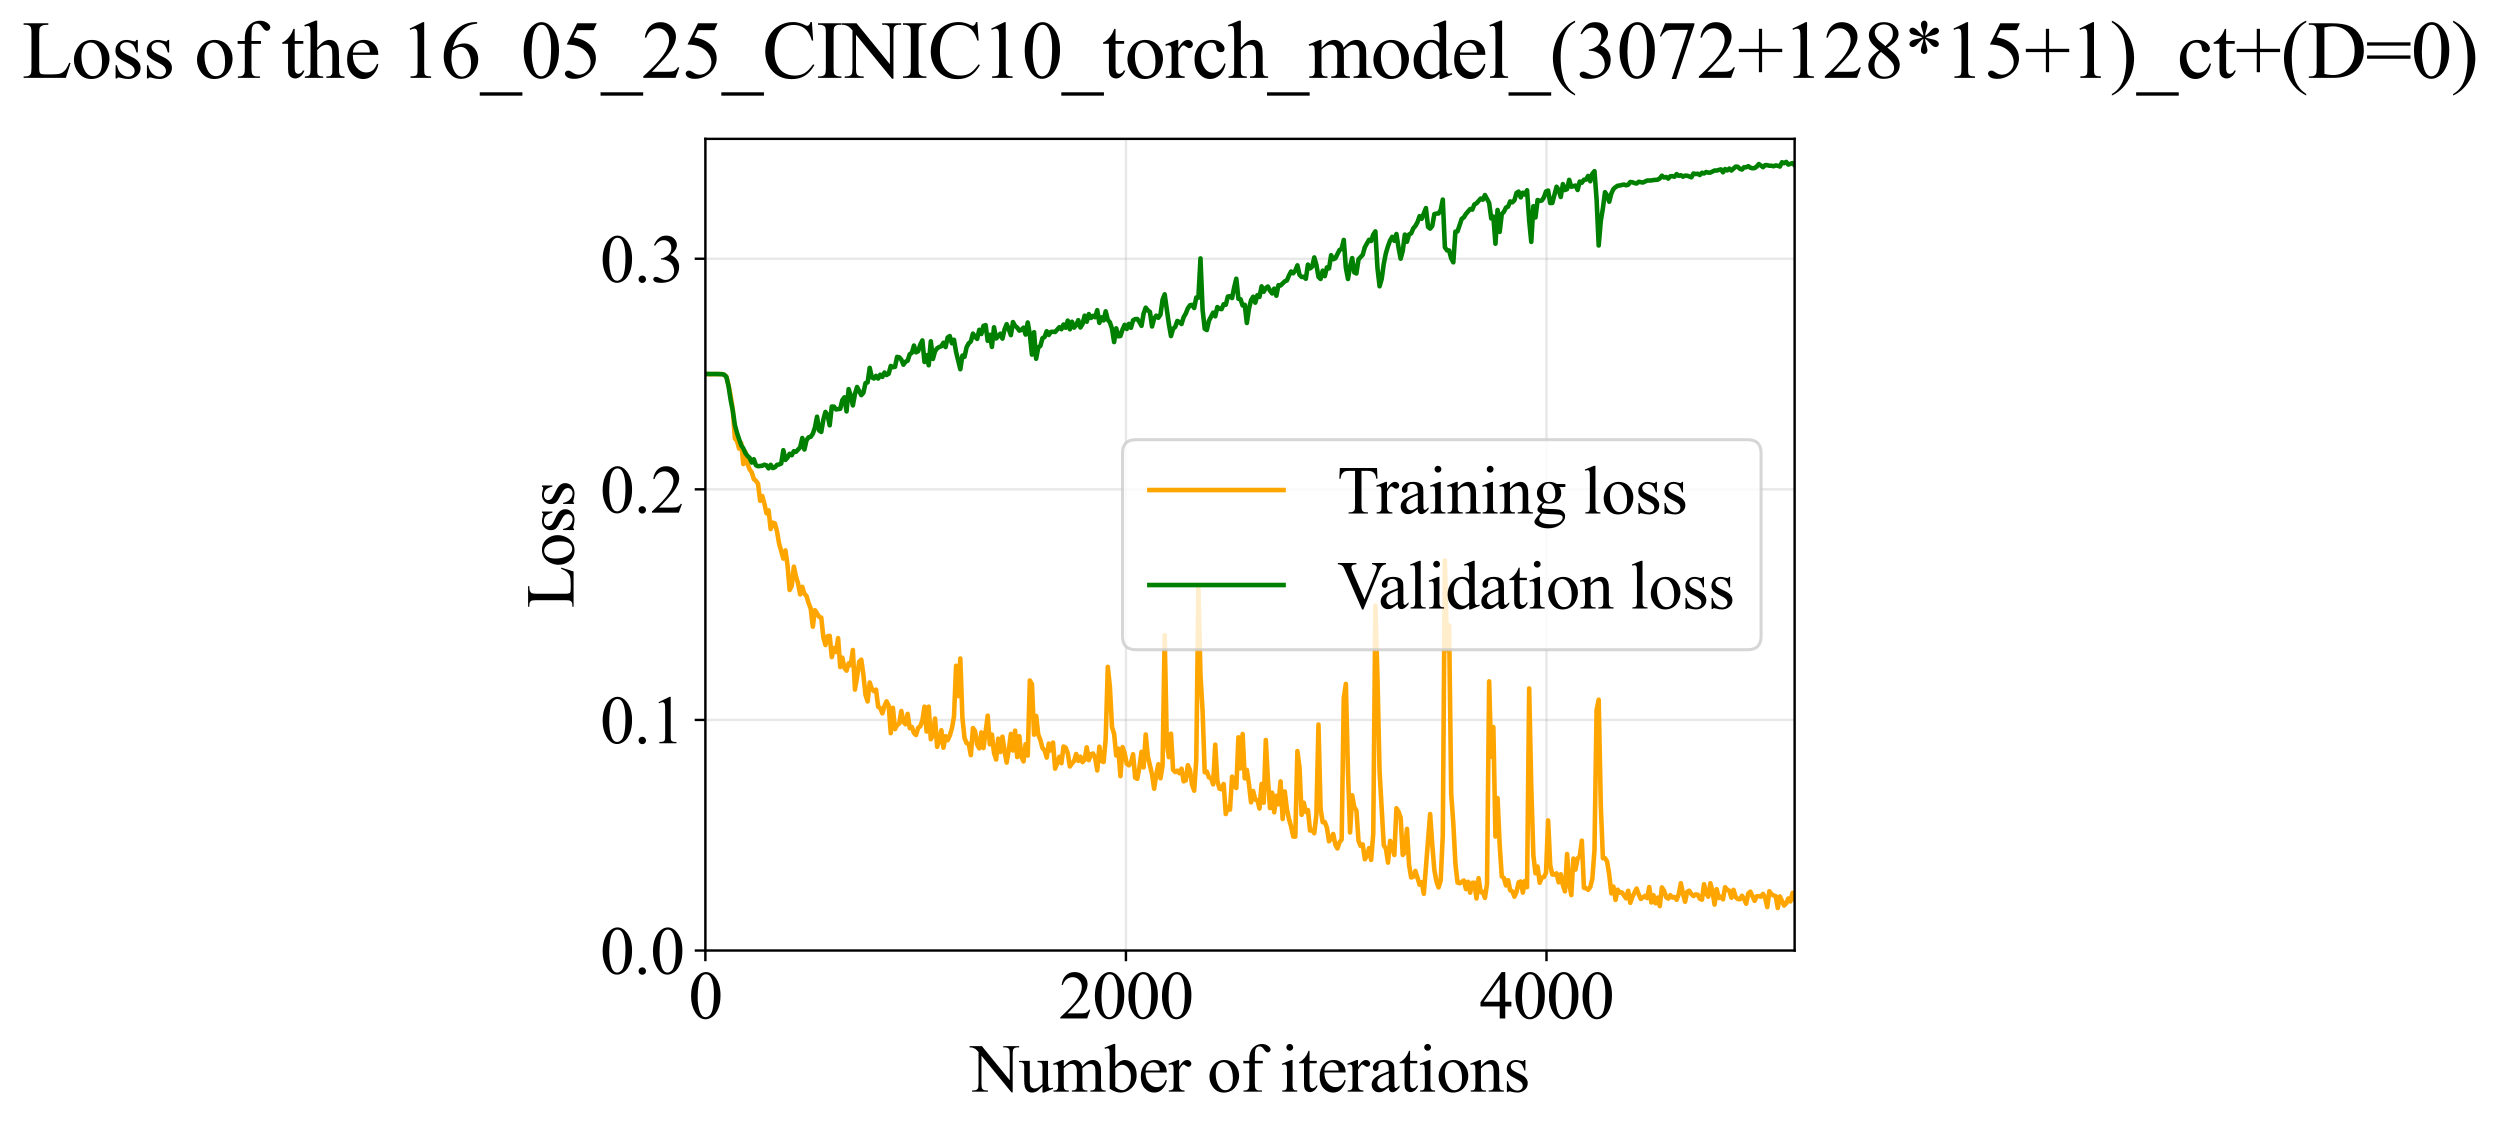 <?xml version="1.0" encoding="utf-8" standalone="no"?>
<!DOCTYPE svg PUBLIC "-//W3C//DTD SVG 1.1//EN"
  "http://www.w3.org/Graphics/SVG/1.1/DTD/svg11.dtd">
<svg xmlns:xlink="http://www.w3.org/1999/xlink" width="819.645pt" height="369.808pt" viewBox="0 0 819.645 369.808" xmlns="http://www.w3.org/2000/svg" version="1.1">
 <defs>
  <style type="text/css">*{stroke-linejoin: round; stroke-linecap: butt}</style>
 </defs>
 <g id="figure_1">
  <g id="patch_1">
   <path d="M 0 369.808 
L 819.645 369.808 
L 819.645 0 
L 0 0 
z
" style="fill: #ffffff"/>
  </g>
  <g id="axes_1">
   <g id="patch_2">
    <path d="M 231.263 311.644 
L 588.383 311.644 
L 588.383 45.532 
L 231.263 45.532 
z
" style="fill: #ffffff"/>
   </g>
   <g id="matplotlib.axis_1">
    <g id="xtick_1">
     <g id="line2d_1">
      <path d="M 231.263 311.644 
L 231.263 45.532 
" clip-path="url(#p224917f22b)" style="fill: none; stroke: #b0b0b0; stroke-opacity: 0.3; stroke-width: 0.8; stroke-linecap: square"/>
     </g>
     <g id="line2d_2">
      <defs>
       <path id="m7fceb1fc1f" d="M 0 0 
L 0 3.5 
" style="stroke: #000000; stroke-width: 0.8"/>
      </defs>
      <g>
       <use xlink:href="#m7fceb1fc1f" x="231.263" y="311.644" style="stroke: #000000; stroke-width: 0.8"/>
      </g>
     </g>
     <g id="text_1">
      <!-- 0 -->
      <g transform="translate(225.763 333.92) scale(0.22 -0.22)">
       <defs>
        <path id="TimesNewRomanPSMT-30" d="M 231 2094 
Q 231 2819 450 3342 
Q 669 3866 1031 4122 
Q 1313 4325 1613 4325 
Q 2100 4325 2488 3828 
Q 2972 3213 2972 2159 
Q 2972 1422 2759 906 
Q 2547 391 2217 158 
Q 1888 -75 1581 -75 
Q 975 -75 572 641 
Q 231 1244 231 2094 
z
M 844 2016 
Q 844 1141 1059 588 
Q 1238 122 1591 122 
Q 1759 122 1940 273 
Q 2122 425 2216 781 
Q 2359 1319 2359 2297 
Q 2359 3022 2209 3506 
Q 2097 3866 1919 4016 
Q 1791 4119 1609 4119 
Q 1397 4119 1231 3928 
Q 1006 3669 925 3112 
Q 844 2556 844 2016 
z
" transform="scale(0.016)"/>
       </defs>
       <use xlink:href="#TimesNewRomanPSMT-30"/>
      </g>
     </g>
    </g>
    <g id="xtick_2">
     <g id="line2d_3">
      <path d="M 369.147 311.644 
L 369.147 45.532 
" clip-path="url(#p224917f22b)" style="fill: none; stroke: #b0b0b0; stroke-opacity: 0.3; stroke-width: 0.8; stroke-linecap: square"/>
     </g>
     <g id="line2d_4">
      <g>
       <use xlink:href="#m7fceb1fc1f" x="369.147" y="311.644" style="stroke: #000000; stroke-width: 0.8"/>
      </g>
     </g>
     <g id="text_2">
      <!-- 2000 -->
      <g transform="translate(347.147 333.92) scale(0.22 -0.22)">
       <defs>
        <path id="TimesNewRomanPSMT-32" d="M 2934 816 
L 2638 0 
L 138 0 
L 138 116 
Q 1241 1122 1691 1759 
Q 2141 2397 2141 2925 
Q 2141 3328 1894 3587 
Q 1647 3847 1303 3847 
Q 991 3847 742 3664 
Q 494 3481 375 3128 
L 259 3128 
Q 338 3706 661 4015 
Q 984 4325 1469 4325 
Q 1984 4325 2329 3994 
Q 2675 3663 2675 3213 
Q 2675 2891 2525 2569 
Q 2294 2063 1775 1497 
Q 997 647 803 472 
L 1909 472 
Q 2247 472 2383 497 
Q 2519 522 2628 598 
Q 2738 675 2819 816 
L 2934 816 
z
" transform="scale(0.016)"/>
       </defs>
       <use xlink:href="#TimesNewRomanPSMT-32"/>
       <use xlink:href="#TimesNewRomanPSMT-30" transform="translate(50 0)"/>
       <use xlink:href="#TimesNewRomanPSMT-30" transform="translate(100 0)"/>
       <use xlink:href="#TimesNewRomanPSMT-30" transform="translate(150 0)"/>
      </g>
     </g>
    </g>
    <g id="xtick_3">
     <g id="line2d_5">
      <path d="M 507.031 311.644 
L 507.031 45.532 
" clip-path="url(#p224917f22b)" style="fill: none; stroke: #b0b0b0; stroke-opacity: 0.3; stroke-width: 0.8; stroke-linecap: square"/>
     </g>
     <g id="line2d_6">
      <g>
       <use xlink:href="#m7fceb1fc1f" x="507.031" y="311.644" style="stroke: #000000; stroke-width: 0.8"/>
      </g>
     </g>
     <g id="text_3">
      <!-- 4000 -->
      <g transform="translate(485.031 333.92) scale(0.22 -0.22)">
       <defs>
        <path id="TimesNewRomanPSMT-34" d="M 2978 1563 
L 2978 1119 
L 2409 1119 
L 2409 0 
L 1894 0 
L 1894 1119 
L 100 1119 
L 100 1519 
L 2066 4325 
L 2409 4325 
L 2409 1563 
L 2978 1563 
z
M 1894 1563 
L 1894 3666 
L 406 1563 
L 1894 1563 
z
" transform="scale(0.016)"/>
       </defs>
       <use xlink:href="#TimesNewRomanPSMT-34"/>
       <use xlink:href="#TimesNewRomanPSMT-30" transform="translate(50 0)"/>
       <use xlink:href="#TimesNewRomanPSMT-30" transform="translate(100 0)"/>
       <use xlink:href="#TimesNewRomanPSMT-30" transform="translate(150 0)"/>
      </g>
     </g>
    </g>
    <g id="text_4">
     <!-- Number of iterations -->
     <g transform="translate(318.181 357.902) scale(0.22 -0.22)">
      <defs>
       <path id="TimesNewRomanPSMT-4e" d="M -84 4238 
L 1066 4238 
L 3656 1059 
L 3656 3503 
Q 3656 3894 3569 3991 
Q 3453 4122 3203 4122 
L 3056 4122 
L 3056 4238 
L 4531 4238 
L 4531 4122 
L 4381 4122 
Q 4113 4122 4000 3959 
Q 3931 3859 3931 3503 
L 3931 -69 
L 3819 -69 
L 1025 3344 
L 1025 734 
Q 1025 344 1109 247 
Q 1228 116 1475 116 
L 1625 116 
L 1625 0 
L 150 0 
L 150 116 
L 297 116 
Q 569 116 681 278 
Q 750 378 750 734 
L 750 3681 
Q 566 3897 470 3965 
Q 375 4034 191 4094 
Q 100 4122 -84 4122 
L -84 4238 
z
" transform="scale(0.016)"/>
       <path id="TimesNewRomanPSMT-75" d="M 2709 2863 
L 2709 1128 
Q 2709 631 2732 520 
Q 2756 409 2807 365 
Q 2859 322 2928 322 
Q 3025 322 3147 375 
L 3191 266 
L 2334 -88 
L 2194 -88 
L 2194 519 
Q 1825 119 1631 15 
Q 1438 -88 1222 -88 
Q 981 -88 804 51 
Q 628 191 559 409 
Q 491 628 491 1028 
L 491 2306 
Q 491 2509 447 2587 
Q 403 2666 317 2708 
Q 231 2750 6 2747 
L 6 2863 
L 1009 2863 
L 1009 947 
Q 1009 547 1148 422 
Q 1288 297 1484 297 
Q 1619 297 1789 381 
Q 1959 466 2194 703 
L 2194 2325 
Q 2194 2569 2105 2655 
Q 2016 2741 1734 2747 
L 1734 2863 
L 2709 2863 
z
" transform="scale(0.016)"/>
       <path id="TimesNewRomanPSMT-6d" d="M 1050 2338 
Q 1363 2650 1419 2697 
Q 1559 2816 1721 2881 
Q 1884 2947 2044 2947 
Q 2313 2947 2506 2790 
Q 2700 2634 2766 2338 
Q 3088 2713 3309 2830 
Q 3531 2947 3766 2947 
Q 3994 2947 4170 2830 
Q 4347 2713 4450 2447 
Q 4519 2266 4519 1878 
L 4519 647 
Q 4519 378 4559 278 
Q 4591 209 4675 161 
Q 4759 113 4950 113 
L 4950 0 
L 3538 0 
L 3538 113 
L 3597 113 
Q 3781 113 3884 184 
Q 3956 234 3988 344 
Q 4000 397 4000 647 
L 4000 1878 
Q 4000 2228 3916 2372 
Q 3794 2572 3525 2572 
Q 3359 2572 3192 2489 
Q 3025 2406 2788 2181 
L 2781 2147 
L 2788 2013 
L 2788 647 
Q 2788 353 2820 281 
Q 2853 209 2943 161 
Q 3034 113 3253 113 
L 3253 0 
L 1806 0 
L 1806 113 
Q 2044 113 2133 169 
Q 2222 225 2256 338 
Q 2272 391 2272 647 
L 2272 1878 
Q 2272 2228 2169 2381 
Q 2031 2581 1784 2581 
Q 1616 2581 1450 2491 
Q 1191 2353 1050 2181 
L 1050 647 
Q 1050 366 1089 281 
Q 1128 197 1204 155 
Q 1281 113 1516 113 
L 1516 0 
L 100 0 
L 100 113 
Q 297 113 375 155 
Q 453 197 493 289 
Q 534 381 534 647 
L 534 1741 
Q 534 2213 506 2350 
Q 484 2453 437 2492 
Q 391 2531 309 2531 
Q 222 2531 100 2484 
L 53 2597 
L 916 2947 
L 1050 2947 
L 1050 2338 
z
" transform="scale(0.016)"/>
       <path id="TimesNewRomanPSMT-62" d="M 984 2369 
Q 1400 2947 1881 2947 
Q 2322 2947 2650 2570 
Q 2978 2194 2978 1541 
Q 2978 778 2472 313 
Q 2038 -88 1503 -88 
Q 1253 -88 995 3 
Q 738 94 469 275 
L 469 3241 
Q 469 3728 445 3840 
Q 422 3953 372 3993 
Q 322 4034 247 4034 
Q 159 4034 28 3984 
L -16 4094 
L 844 4444 
L 984 4444 
L 984 2369 
z
M 984 2169 
L 984 456 
Q 1144 300 1314 220 
Q 1484 141 1663 141 
Q 1947 141 2192 453 
Q 2438 766 2438 1363 
Q 2438 1913 2192 2208 
Q 1947 2503 1634 2503 
Q 1469 2503 1303 2419 
Q 1178 2356 984 2169 
z
" transform="scale(0.016)"/>
       <path id="TimesNewRomanPSMT-65" d="M 681 1784 
Q 678 1147 991 784 
Q 1303 422 1725 422 
Q 2006 422 2214 576 
Q 2422 731 2563 1106 
L 2659 1044 
Q 2594 616 2278 264 
Q 1963 -88 1488 -88 
Q 972 -88 605 314 
Q 238 716 238 1394 
Q 238 2128 614 2539 
Q 991 2950 1559 2950 
Q 2041 2950 2350 2633 
Q 2659 2316 2659 1784 
L 681 1784 
z
M 681 1966 
L 2006 1966 
Q 1991 2241 1941 2353 
Q 1863 2528 1708 2628 
Q 1553 2728 1384 2728 
Q 1125 2728 920 2526 
Q 716 2325 681 1966 
z
" transform="scale(0.016)"/>
       <path id="TimesNewRomanPSMT-72" d="M 1038 2947 
L 1038 2303 
Q 1397 2947 1775 2947 
Q 1947 2947 2059 2842 
Q 2172 2738 2172 2600 
Q 2172 2478 2090 2393 
Q 2009 2309 1897 2309 
Q 1788 2309 1652 2417 
Q 1516 2525 1450 2525 
Q 1394 2525 1328 2463 
Q 1188 2334 1038 2041 
L 1038 669 
Q 1038 431 1097 309 
Q 1138 225 1241 169 
Q 1344 113 1538 113 
L 1538 0 
L 72 0 
L 72 113 
Q 291 113 397 181 
Q 475 231 506 341 
Q 522 394 522 644 
L 522 1753 
Q 522 2253 501 2348 
Q 481 2444 426 2487 
Q 372 2531 291 2531 
Q 194 2531 72 2484 
L 41 2597 
L 906 2947 
L 1038 2947 
z
" transform="scale(0.016)"/>
       <path id="TimesNewRomanPSMT-20" transform="scale(0.016)"/>
       <path id="TimesNewRomanPSMT-6f" d="M 1600 2947 
Q 2250 2947 2644 2453 
Q 2978 2031 2978 1484 
Q 2978 1100 2793 706 
Q 2609 313 2286 112 
Q 1963 -88 1566 -88 
Q 919 -88 538 428 
Q 216 863 216 1403 
Q 216 1797 411 2186 
Q 606 2575 925 2761 
Q 1244 2947 1600 2947 
z
M 1503 2744 
Q 1338 2744 1170 2645 
Q 1003 2547 900 2300 
Q 797 2053 797 1666 
Q 797 1041 1045 587 
Q 1294 134 1700 134 
Q 2003 134 2200 384 
Q 2397 634 2397 1244 
Q 2397 2006 2069 2444 
Q 1847 2744 1503 2744 
z
" transform="scale(0.016)"/>
       <path id="TimesNewRomanPSMT-66" d="M 1319 2638 
L 1319 756 
Q 1319 356 1406 250 
Q 1522 113 1716 113 
L 1975 113 
L 1975 0 
L 266 0 
L 266 113 
L 394 113 
Q 519 113 622 175 
Q 725 238 764 344 
Q 803 450 803 756 
L 803 2638 
L 247 2638 
L 247 2863 
L 803 2863 
L 803 3050 
Q 803 3478 940 3775 
Q 1078 4072 1361 4255 
Q 1644 4438 1997 4438 
Q 2325 4438 2600 4225 
Q 2781 4084 2781 3909 
Q 2781 3816 2700 3733 
Q 2619 3650 2525 3650 
Q 2453 3650 2373 3701 
Q 2294 3753 2178 3923 
Q 2063 4094 1966 4153 
Q 1869 4213 1750 4213 
Q 1606 4213 1506 4136 
Q 1406 4059 1362 3898 
Q 1319 3738 1319 3069 
L 1319 2863 
L 2056 2863 
L 2056 2638 
L 1319 2638 
z
" transform="scale(0.016)"/>
       <path id="TimesNewRomanPSMT-69" d="M 928 4444 
Q 1059 4444 1151 4351 
Q 1244 4259 1244 4128 
Q 1244 3997 1151 3903 
Q 1059 3809 928 3809 
Q 797 3809 703 3903 
Q 609 3997 609 4128 
Q 609 4259 701 4351 
Q 794 4444 928 4444 
z
M 1188 2947 
L 1188 647 
Q 1188 378 1227 289 
Q 1266 200 1342 156 
Q 1419 113 1622 113 
L 1622 0 
L 231 0 
L 231 113 
Q 441 113 512 153 
Q 584 194 626 287 
Q 669 381 669 647 
L 669 1750 
Q 669 2216 641 2353 
Q 619 2453 572 2492 
Q 525 2531 444 2531 
Q 356 2531 231 2484 
L 188 2597 
L 1050 2947 
L 1188 2947 
z
" transform="scale(0.016)"/>
       <path id="TimesNewRomanPSMT-74" d="M 1031 3803 
L 1031 2863 
L 1700 2863 
L 1700 2644 
L 1031 2644 
L 1031 788 
Q 1031 509 1111 412 
Q 1191 316 1316 316 
Q 1419 316 1516 380 
Q 1613 444 1666 569 
L 1788 569 
Q 1678 263 1478 108 
Q 1278 -47 1066 -47 
Q 922 -47 784 33 
Q 647 113 581 261 
Q 516 409 516 719 
L 516 2644 
L 63 2644 
L 63 2747 
Q 234 2816 414 2980 
Q 594 3144 734 3369 
Q 806 3488 934 3803 
L 1031 3803 
z
" transform="scale(0.016)"/>
       <path id="TimesNewRomanPSMT-61" d="M 1822 413 
Q 1381 72 1269 19 
Q 1100 -59 909 -59 
Q 613 -59 420 144 
Q 228 347 228 678 
Q 228 888 322 1041 
Q 450 1253 767 1440 
Q 1084 1628 1822 1897 
L 1822 2009 
Q 1822 2438 1686 2597 
Q 1550 2756 1291 2756 
Q 1094 2756 978 2650 
Q 859 2544 859 2406 
L 866 2225 
Q 866 2081 792 2003 
Q 719 1925 600 1925 
Q 484 1925 411 2006 
Q 338 2088 338 2228 
Q 338 2497 613 2722 
Q 888 2947 1384 2947 
Q 1766 2947 2009 2819 
Q 2194 2722 2281 2516 
Q 2338 2381 2338 1966 
L 2338 994 
Q 2338 584 2353 492 
Q 2369 400 2405 369 
Q 2441 338 2488 338 
Q 2538 338 2575 359 
Q 2641 400 2828 588 
L 2828 413 
Q 2478 -56 2159 -56 
Q 2006 -56 1915 50 
Q 1825 156 1822 413 
z
M 1822 616 
L 1822 1706 
Q 1350 1519 1213 1441 
Q 966 1303 859 1153 
Q 753 1003 753 825 
Q 753 600 887 451 
Q 1022 303 1197 303 
Q 1434 303 1822 616 
z
" transform="scale(0.016)"/>
       <path id="TimesNewRomanPSMT-6e" d="M 1034 2341 
Q 1538 2947 1994 2947 
Q 2228 2947 2397 2830 
Q 2566 2713 2666 2444 
Q 2734 2256 2734 1869 
L 2734 647 
Q 2734 375 2778 278 
Q 2813 200 2889 156 
Q 2966 113 3172 113 
L 3172 0 
L 1756 0 
L 1756 113 
L 1816 113 
Q 2016 113 2095 173 
Q 2175 234 2206 353 
Q 2219 400 2219 647 
L 2219 1819 
Q 2219 2209 2117 2386 
Q 2016 2563 1775 2563 
Q 1403 2563 1034 2156 
L 1034 647 
Q 1034 356 1069 288 
Q 1113 197 1189 155 
Q 1266 113 1500 113 
L 1500 0 
L 84 0 
L 84 113 
L 147 113 
Q 366 113 442 223 
Q 519 334 519 647 
L 519 1709 
Q 519 2225 495 2337 
Q 472 2450 423 2490 
Q 375 2531 294 2531 
Q 206 2531 84 2484 
L 38 2597 
L 900 2947 
L 1034 2947 
L 1034 2341 
z
" transform="scale(0.016)"/>
       <path id="TimesNewRomanPSMT-73" d="M 2050 2947 
L 2050 1972 
L 1947 1972 
Q 1828 2431 1642 2597 
Q 1456 2763 1169 2763 
Q 950 2763 815 2647 
Q 681 2531 681 2391 
Q 681 2216 781 2091 
Q 878 1963 1175 1819 
L 1631 1597 
Q 2266 1288 2266 781 
Q 2266 391 1970 151 
Q 1675 -88 1309 -88 
Q 1047 -88 709 6 
Q 606 38 541 38 
Q 469 38 428 -44 
L 325 -44 
L 325 978 
L 428 978 
Q 516 541 762 319 
Q 1009 97 1316 97 
Q 1531 97 1667 223 
Q 1803 350 1803 528 
Q 1803 744 1651 891 
Q 1500 1038 1047 1263 
Q 594 1488 453 1669 
Q 313 1847 313 2119 
Q 313 2472 555 2709 
Q 797 2947 1181 2947 
Q 1350 2947 1591 2875 
Q 1750 2828 1803 2828 
Q 1853 2828 1881 2850 
Q 1909 2872 1947 2947 
L 2050 2947 
z
" transform="scale(0.016)"/>
      </defs>
      <use xlink:href="#TimesNewRomanPSMT-4e"/>
      <use xlink:href="#TimesNewRomanPSMT-75" transform="translate(72.217 0)"/>
      <use xlink:href="#TimesNewRomanPSMT-6d" transform="translate(122.217 0)"/>
      <use xlink:href="#TimesNewRomanPSMT-62" transform="translate(200 0)"/>
      <use xlink:href="#TimesNewRomanPSMT-65" transform="translate(250 0)"/>
      <use xlink:href="#TimesNewRomanPSMT-72" transform="translate(294.385 0)"/>
      <use xlink:href="#TimesNewRomanPSMT-20" transform="translate(327.686 0)"/>
      <use xlink:href="#TimesNewRomanPSMT-6f" transform="translate(352.686 0)"/>
      <use xlink:href="#TimesNewRomanPSMT-66" transform="translate(402.686 0)"/>
      <use xlink:href="#TimesNewRomanPSMT-20" transform="translate(435.986 0)"/>
      <use xlink:href="#TimesNewRomanPSMT-69" transform="translate(460.986 0)"/>
      <use xlink:href="#TimesNewRomanPSMT-74" transform="translate(488.77 0)"/>
      <use xlink:href="#TimesNewRomanPSMT-65" transform="translate(516.553 0)"/>
      <use xlink:href="#TimesNewRomanPSMT-72" transform="translate(560.938 0)"/>
      <use xlink:href="#TimesNewRomanPSMT-61" transform="translate(594.238 0)"/>
      <use xlink:href="#TimesNewRomanPSMT-74" transform="translate(638.623 0)"/>
      <use xlink:href="#TimesNewRomanPSMT-69" transform="translate(666.406 0)"/>
      <use xlink:href="#TimesNewRomanPSMT-6f" transform="translate(694.189 0)"/>
      <use xlink:href="#TimesNewRomanPSMT-6e" transform="translate(744.189 0)"/>
      <use xlink:href="#TimesNewRomanPSMT-73" transform="translate(794.189 0)"/>
     </g>
    </g>
   </g>
   <g id="matplotlib.axis_2">
    <g id="ytick_1">
     <g id="line2d_7">
      <path d="M 231.263 311.644 
L 588.383 311.644 
" clip-path="url(#p224917f22b)" style="fill: none; stroke: #b0b0b0; stroke-opacity: 0.3; stroke-width: 0.8; stroke-linecap: square"/>
     </g>
     <g id="line2d_8">
      <defs>
       <path id="ma44c9228d3" d="M 0 0 
L -3.5 0 
" style="stroke: #000000; stroke-width: 0.8"/>
      </defs>
      <g>
       <use xlink:href="#ma44c9228d3" x="231.263" y="311.644" style="stroke: #000000; stroke-width: 0.8"/>
      </g>
     </g>
     <g id="text_5">
      <!-- 0.0 -->
      <g transform="translate(196.763 319.282) scale(0.22 -0.22)">
       <defs>
        <path id="TimesNewRomanPSMT-2e" d="M 800 606 
Q 947 606 1047 504 
Q 1147 403 1147 259 
Q 1147 116 1045 14 
Q 944 -88 800 -88 
Q 656 -88 554 14 
Q 453 116 453 259 
Q 453 406 554 506 
Q 656 606 800 606 
z
" transform="scale(0.016)"/>
       </defs>
       <use xlink:href="#TimesNewRomanPSMT-30"/>
       <use xlink:href="#TimesNewRomanPSMT-2e" transform="translate(50 0)"/>
       <use xlink:href="#TimesNewRomanPSMT-30" transform="translate(75 0)"/>
      </g>
     </g>
    </g>
    <g id="ytick_2">
     <g id="line2d_9">
      <path d="M 231.263 236.039 
L 588.383 236.039 
" clip-path="url(#p224917f22b)" style="fill: none; stroke: #b0b0b0; stroke-opacity: 0.3; stroke-width: 0.8; stroke-linecap: square"/>
     </g>
     <g id="line2d_10">
      <g>
       <use xlink:href="#ma44c9228d3" x="231.263" y="236.039" style="stroke: #000000; stroke-width: 0.8"/>
      </g>
     </g>
     <g id="text_6">
      <!-- 0.1 -->
      <g transform="translate(196.763 243.677) scale(0.22 -0.22)">
       <defs>
        <path id="TimesNewRomanPSMT-31" d="M 750 3822 
L 1781 4325 
L 1884 4325 
L 1884 747 
Q 1884 391 1914 303 
Q 1944 216 2037 169 
Q 2131 122 2419 116 
L 2419 0 
L 825 0 
L 825 116 
Q 1125 122 1212 167 
Q 1300 213 1334 289 
Q 1369 366 1369 747 
L 1369 3034 
Q 1369 3497 1338 3628 
Q 1316 3728 1258 3775 
Q 1200 3822 1119 3822 
Q 1003 3822 797 3725 
L 750 3822 
z
" transform="scale(0.016)"/>
       </defs>
       <use xlink:href="#TimesNewRomanPSMT-30"/>
       <use xlink:href="#TimesNewRomanPSMT-2e" transform="translate(50 0)"/>
       <use xlink:href="#TimesNewRomanPSMT-31" transform="translate(75 0)"/>
      </g>
     </g>
    </g>
    <g id="ytick_3">
     <g id="line2d_11">
      <path d="M 231.263 160.435 
L 588.383 160.435 
" clip-path="url(#p224917f22b)" style="fill: none; stroke: #b0b0b0; stroke-opacity: 0.3; stroke-width: 0.8; stroke-linecap: square"/>
     </g>
     <g id="line2d_12">
      <g>
       <use xlink:href="#ma44c9228d3" x="231.263" y="160.435" style="stroke: #000000; stroke-width: 0.8"/>
      </g>
     </g>
     <g id="text_7">
      <!-- 0.2 -->
      <g transform="translate(196.763 168.073) scale(0.22 -0.22)">
       <use xlink:href="#TimesNewRomanPSMT-30"/>
       <use xlink:href="#TimesNewRomanPSMT-2e" transform="translate(50 0)"/>
       <use xlink:href="#TimesNewRomanPSMT-32" transform="translate(75 0)"/>
      </g>
     </g>
    </g>
    <g id="ytick_4">
     <g id="line2d_13">
      <path d="M 231.263 84.83 
L 588.383 84.83 
" clip-path="url(#p224917f22b)" style="fill: none; stroke: #b0b0b0; stroke-opacity: 0.3; stroke-width: 0.8; stroke-linecap: square"/>
     </g>
     <g id="line2d_14">
      <g>
       <use xlink:href="#ma44c9228d3" x="231.263" y="84.83" style="stroke: #000000; stroke-width: 0.8"/>
      </g>
     </g>
     <g id="text_8">
      <!-- 0.3 -->
      <g transform="translate(196.763 92.469) scale(0.22 -0.22)">
       <defs>
        <path id="TimesNewRomanPSMT-33" d="M 325 3431 
Q 506 3859 782 4092 
Q 1059 4325 1472 4325 
Q 1981 4325 2253 3994 
Q 2459 3747 2459 3466 
Q 2459 3003 1878 2509 
Q 2269 2356 2469 2072 
Q 2669 1788 2669 1403 
Q 2669 853 2319 450 
Q 1863 -75 997 -75 
Q 569 -75 414 31 
Q 259 138 259 259 
Q 259 350 332 419 
Q 406 488 509 488 
Q 588 488 669 463 
Q 722 447 909 348 
Q 1097 250 1169 231 
Q 1284 197 1416 197 
Q 1734 197 1970 444 
Q 2206 691 2206 1028 
Q 2206 1275 2097 1509 
Q 2016 1684 1919 1775 
Q 1784 1900 1550 2001 
Q 1316 2103 1072 2103 
L 972 2103 
L 972 2197 
Q 1219 2228 1467 2375 
Q 1716 2522 1828 2728 
Q 1941 2934 1941 3181 
Q 1941 3503 1739 3701 
Q 1538 3900 1238 3900 
Q 753 3900 428 3381 
L 325 3431 
z
" transform="scale(0.016)"/>
       </defs>
       <use xlink:href="#TimesNewRomanPSMT-30"/>
       <use xlink:href="#TimesNewRomanPSMT-2e" transform="translate(50 0)"/>
       <use xlink:href="#TimesNewRomanPSMT-33" transform="translate(75 0)"/>
      </g>
     </g>
    </g>
    <g id="text_9">
     <!-- Loss -->
     <g transform="translate(188.057 199.369) rotate(-90) scale(0.22 -0.22)">
      <defs>
       <path id="TimesNewRomanPSMT-4c" d="M 3669 1172 
L 3772 1150 
L 3409 0 
L 128 0 
L 128 116 
L 288 116 
Q 556 116 672 291 
Q 738 391 738 753 
L 738 3488 
Q 738 3884 650 3984 
Q 528 4122 288 4122 
L 128 4122 
L 128 4238 
L 2047 4238 
L 2047 4122 
Q 1709 4125 1573 4059 
Q 1438 3994 1388 3894 
Q 1338 3794 1338 3416 
L 1338 753 
Q 1338 494 1388 397 
Q 1425 331 1503 300 
Q 1581 269 1991 269 
L 2300 269 
Q 2788 269 2984 341 
Q 3181 413 3343 595 
Q 3506 778 3669 1172 
z
" transform="scale(0.016)"/>
      </defs>
      <use xlink:href="#TimesNewRomanPSMT-4c"/>
      <use xlink:href="#TimesNewRomanPSMT-6f" transform="translate(61.084 0)"/>
      <use xlink:href="#TimesNewRomanPSMT-73" transform="translate(111.084 0)"/>
      <use xlink:href="#TimesNewRomanPSMT-73" transform="translate(150 0)"/>
     </g>
    </g>
   </g>
   <g id="line2d_15">
    <path d="M 231.263 122.77 
L 231.953 122.591 
L 232.644 122.716 
L 234.716 122.618 
L 236.789 122.675 
L 237.479 122.884 
L 238.17 123.481 
L 238.861 126.264 
L 239.552 129.758 
L 240.242 134.222 
L 240.933 143.782 
L 241.624 144.529 
L 242.315 147.076 
L 243.006 145.244 
L 243.696 152.149 
L 244.387 148.172 
L 245.078 152.117 
L 245.769 153.87 
L 246.459 154.843 
L 247.15 157.087 
L 247.841 157.613 
L 248.532 158.653 
L 249.222 164.184 
L 249.913 162.626 
L 250.604 165.092 
L 251.295 168.284 
L 251.985 167.325 
L 252.676 173.442 
L 253.367 171.341 
L 254.058 171.615 
L 254.748 174.193 
L 255.439 178.267 
L 256.821 183.141 
L 257.511 180.46 
L 258.202 185.353 
L 258.893 193.427 
L 259.584 192.08 
L 260.274 185.788 
L 260.965 188.995 
L 261.656 191.309 
L 262.347 194.875 
L 263.037 192.412 
L 263.728 194.678 
L 264.419 195.39 
L 265.11 197.731 
L 265.8 199.525 
L 266.491 205.464 
L 267.182 200.054 
L 268.563 202.215 
L 269.254 202.479 
L 269.945 208.967 
L 270.636 211.489 
L 271.326 208.597 
L 272.017 208.463 
L 272.708 215.434 
L 273.399 212.472 
L 274.089 213.765 
L 274.78 209.226 
L 275.471 218.68 
L 276.162 215.616 
L 276.852 218.983 
L 277.543 219.871 
L 278.234 217.462 
L 278.925 218.082 
L 279.615 213.112 
L 280.306 226.093 
L 280.997 221.995 
L 281.688 216.968 
L 282.379 216.281 
L 283.069 221.235 
L 283.76 227.807 
L 284.451 229.96 
L 285.142 223.756 
L 285.832 225.809 
L 286.523 226.613 
L 287.214 226.104 
L 287.905 231.695 
L 288.595 232.152 
L 289.286 233.876 
L 289.977 231.508 
L 290.668 229.966 
L 291.358 231.362 
L 292.049 240.373 
L 292.74 232.058 
L 293.431 239.041 
L 294.121 237.699 
L 294.812 237.261 
L 295.503 233.103 
L 296.194 236.719 
L 296.884 237.46 
L 297.575 234.056 
L 298.266 238.719 
L 298.957 238.349 
L 299.647 240.353 
L 300.338 240.969 
L 301.029 238.61 
L 301.72 238.138 
L 302.41 236.2 
L 303.101 231.688 
L 303.792 239.834 
L 304.483 231.678 
L 305.173 242.359 
L 305.864 241.001 
L 306.555 235.583 
L 307.246 244.856 
L 307.936 242.941 
L 308.627 239.405 
L 309.318 245.134 
L 310.009 241.355 
L 310.699 242.711 
L 311.39 241.163 
L 312.081 238.836 
L 312.772 234.969 
L 313.462 218.291 
L 314.153 228.234 
L 314.844 215.895 
L 315.535 235.445 
L 316.225 241.973 
L 316.916 243.633 
L 317.607 243.923 
L 318.298 247.594 
L 318.988 238.711 
L 319.679 239.717 
L 320.37 244.091 
L 321.061 245.355 
L 321.752 240.13 
L 322.442 245.262 
L 323.824 234.64 
L 324.515 244.012 
L 325.205 240.819 
L 325.896 246.859 
L 326.587 249.011 
L 327.278 242.187 
L 327.968 246.575 
L 328.659 241.523 
L 329.35 246.288 
L 330.041 250.013 
L 330.731 245.873 
L 331.422 240.625 
L 332.113 246.052 
L 332.804 239.558 
L 333.494 248.202 
L 334.185 241.372 
L 334.876 248.09 
L 335.567 249.643 
L 336.257 244 
L 336.948 247.703 
L 337.639 223.106 
L 338.33 224.295 
L 339.02 240.867 
L 339.711 234.73 
L 340.402 240.874 
L 341.093 242.58 
L 341.783 245.261 
L 342.474 245.973 
L 343.165 248.366 
L 343.856 243.803 
L 344.546 246.044 
L 345.237 243.46 
L 345.928 252.009 
L 346.619 250.224 
L 347.309 248.105 
L 348 250.231 
L 348.691 244.749 
L 349.382 245.103 
L 350.072 246.936 
L 350.763 251.282 
L 351.454 250.306 
L 352.145 249.532 
L 352.835 247.203 
L 353.526 249.45 
L 354.217 248.068 
L 354.908 249.863 
L 355.598 249.07 
L 356.289 245.009 
L 356.98 249.226 
L 357.671 247.305 
L 358.361 247.038 
L 359.052 248.515 
L 359.743 252.594 
L 360.434 244.806 
L 361.125 249.511 
L 361.815 249.828 
L 362.506 242.324 
L 363.197 218.633 
L 363.888 225.155 
L 364.578 238.366 
L 365.269 240.583 
L 365.96 247.684 
L 366.651 245.449 
L 367.341 254.47 
L 368.032 244.955 
L 368.723 246.976 
L 369.414 250.387 
L 370.104 250.924 
L 370.795 250.087 
L 371.486 247.284 
L 372.177 254.962 
L 372.867 255.341 
L 373.558 251.649 
L 374.249 246.503 
L 374.94 251.598 
L 375.63 240.798 
L 376.321 247.971 
L 377.703 253.848 
L 378.393 258.594 
L 379.084 253.933 
L 379.775 250.578 
L 380.466 255.166 
L 381.156 251.014 
L 381.847 208.24 
L 382.538 243.405 
L 383.229 248.242 
L 383.919 240.55 
L 384.61 252.392 
L 385.301 253.107 
L 385.992 252.663 
L 386.682 253.498 
L 387.373 252.023 
L 388.064 256.171 
L 388.755 255.871 
L 389.445 250.875 
L 390.136 252.465 
L 390.827 257.303 
L 391.518 259.224 
L 392.208 249.148 
L 392.899 192.502 
L 393.59 221.526 
L 394.281 233.167 
L 394.971 253.197 
L 395.662 252.981 
L 396.353 254.866 
L 397.044 255.024 
L 397.734 257.166 
L 398.425 244.136 
L 399.116 256.074 
L 399.807 258.563 
L 400.498 258.774 
L 401.188 257.052 
L 401.879 266.889 
L 402.57 264.491 
L 403.261 265.452 
L 403.951 254.627 
L 404.642 257.597 
L 405.333 258.352 
L 406.024 241.736 
L 406.714 251.933 
L 407.405 240.653 
L 408.096 255.178 
L 408.787 252.42 
L 409.477 257.072 
L 410.168 263.054 
L 410.859 259.356 
L 411.55 262.173 
L 412.24 262.33 
L 412.931 265.092 
L 413.622 257.037 
L 414.313 263.181 
L 415.003 242.609 
L 415.694 255.559 
L 416.385 264.929 
L 417.076 259.889 
L 417.766 266.318 
L 418.457 260.909 
L 419.148 263.718 
L 419.839 256.189 
L 420.529 268.514 
L 421.22 259.478 
L 421.911 265.317 
L 422.602 268.534 
L 423.292 270.947 
L 423.983 274.256 
L 424.674 274.31 
L 425.365 246.248 
L 426.055 251.653 
L 426.746 267.145 
L 427.437 263.152 
L 428.128 266.223 
L 428.818 265.581 
L 429.509 272.291 
L 430.2 272.126 
L 430.891 273.187 
L 431.581 267.157 
L 432.272 237.537 
L 432.963 265.155 
L 433.654 269.562 
L 434.344 269.517 
L 435.035 271.376 
L 435.726 275.824 
L 436.417 274.915 
L 437.107 273.434 
L 437.798 276.927 
L 438.489 278.16 
L 439.18 276.136 
L 439.871 275.248 
L 440.561 228.89 
L 441.252 224.231 
L 441.943 253.001 
L 442.634 272.927 
L 443.324 260.738 
L 444.015 264.647 
L 444.706 265.668 
L 445.397 275.669 
L 446.087 277.341 
L 446.778 276.85 
L 447.469 281.715 
L 448.16 280.569 
L 448.85 278.053 
L 449.541 281.913 
L 450.232 273.291 
L 450.923 198.556 
L 451.613 222.182 
L 452.304 252.934 
L 453.686 277.162 
L 454.376 278.195 
L 455.067 282.808 
L 455.758 275.683 
L 456.449 277.349 
L 457.139 280.314 
L 457.83 264.989 
L 458.521 266.119 
L 459.212 268.041 
L 459.902 280.305 
L 460.593 279.437 
L 461.284 271.757 
L 461.975 283.582 
L 462.665 287.672 
L 463.356 287.437 
L 464.047 285.563 
L 465.428 290.06 
L 466.119 289.21 
L 466.81 293.039 
L 468.882 266.892 
L 469.573 276.88 
L 470.264 285.251 
L 470.954 288.995 
L 471.645 290.939 
L 472.336 288.685 
L 473.027 273.897 
L 473.717 183.725 
L 474.408 213.146 
L 475.099 205.088 
L 475.79 260.265 
L 476.48 269.983 
L 477.171 283.215 
L 477.862 289.344 
L 478.553 289.596 
L 479.934 288.685 
L 480.625 291.492 
L 481.316 289.108 
L 482.007 292.671 
L 482.697 289.429 
L 483.388 289.407 
L 484.079 294.562 
L 484.77 287.94 
L 485.46 292.537 
L 486.151 292.424 
L 486.842 294.376 
L 487.533 289.83 
L 488.223 223.389 
L 488.914 248.078 
L 489.605 238.396 
L 490.296 274.276 
L 490.986 261.682 
L 491.677 276.911 
L 492.368 287.341 
L 493.059 287.841 
L 493.749 290.301 
L 494.44 288.572 
L 495.131 291.9 
L 495.822 292.229 
L 496.512 293.988 
L 497.203 292.426 
L 497.894 289.29 
L 498.585 289.004 
L 499.275 292.636 
L 499.966 288.831 
L 500.657 290.868 
L 501.348 225.708 
L 502.038 257.927 
L 502.729 280.498 
L 503.42 286.315 
L 504.111 284.105 
L 504.801 289.428 
L 505.492 287.691 
L 506.183 287.559 
L 506.874 286.156 
L 507.564 268.971 
L 508.255 283.697 
L 508.946 286.707 
L 509.637 286.752 
L 510.327 286.341 
L 511.018 289.27 
L 511.709 286.642 
L 512.4 290.169 
L 513.09 292.245 
L 513.781 280.001 
L 514.472 289.557 
L 515.163 293.474 
L 515.853 281.48 
L 516.544 285.103 
L 517.235 281.393 
L 517.926 280.866 
L 518.616 275.618 
L 519.307 291.07 
L 519.998 291.212 
L 520.689 291.737 
L 521.38 290.815 
L 522.07 288.074 
L 522.761 278.671 
L 523.452 232.789 
L 524.143 229.408 
L 524.833 264.088 
L 525.524 281.373 
L 526.215 281.357 
L 526.906 282.467 
L 527.596 286.775 
L 528.287 292.887 
L 528.978 290.686 
L 529.669 295.036 
L 530.359 291.7 
L 531.05 292.68 
L 531.741 292.572 
L 533.122 294.546 
L 533.813 292.051 
L 534.504 296.01 
L 535.195 294.026 
L 536.576 291.322 
L 537.267 293.22 
L 537.958 294.725 
L 539.339 293.725 
L 540.03 294.448 
L 540.721 290.833 
L 541.411 295.879 
L 542.102 293.503 
L 542.793 296.153 
L 543.484 294.274 
L 544.174 297.08 
L 544.865 290.947 
L 545.556 292.019 
L 546.247 294.112 
L 546.937 294.624 
L 547.628 293.49 
L 548.319 294.273 
L 549.01 294.077 
L 549.7 294.995 
L 550.391 293.16 
L 551.082 289.561 
L 551.773 292.965 
L 552.463 295.645 
L 553.154 292.388 
L 553.845 292.033 
L 554.536 293.118 
L 555.226 293.773 
L 555.917 293.233 
L 556.608 293.334 
L 557.299 294.65 
L 557.989 294.969 
L 558.68 289.895 
L 559.371 292.964 
L 560.062 293.997 
L 560.753 289.588 
L 561.443 292.156 
L 562.134 296.572 
L 562.825 291.537 
L 563.516 294.413 
L 564.206 293.978 
L 564.897 294.847 
L 565.588 290.89 
L 566.279 291.694 
L 566.969 292.014 
L 567.66 294.32 
L 568.351 291.751 
L 569.042 294.11 
L 569.732 294.743 
L 570.423 294.839 
L 571.114 293.683 
L 571.805 294.729 
L 572.495 296.297 
L 573.186 292.941 
L 573.877 292.341 
L 575.258 295.353 
L 575.949 293.872 
L 576.64 293.792 
L 577.331 293.991 
L 578.021 293.076 
L 578.712 294.315 
L 579.403 297.387 
L 580.094 292.197 
L 580.784 293.178 
L 581.475 293.567 
L 582.166 293.817 
L 582.857 297.686 
L 583.547 293.916 
L 584.929 296.892 
L 585.62 296.175 
L 586.31 294.579 
L 587.001 295.553 
L 587.692 292.747 
L 588.383 294.628 
L 588.383 294.628 
" clip-path="url(#p224917f22b)" style="fill: none; stroke: #ffa500; stroke-width: 1.5; stroke-linecap: square"/>
   </g>
   <g id="line2d_16">
    <path d="M 231.263 122.595 
L 235.407 122.635 
L 236.789 122.686 
L 237.479 122.869 
L 238.17 123.646 
L 238.861 126.647 
L 239.552 131.093 
L 240.242 134.604 
L 240.933 139.331 
L 241.624 141.915 
L 243.006 145.995 
L 243.696 147.003 
L 244.387 148.559 
L 245.078 149.476 
L 245.769 150.106 
L 246.459 151.651 
L 247.15 150.573 
L 247.841 152.533 
L 248.532 152.865 
L 249.913 152.69 
L 250.604 152.364 
L 251.295 152.569 
L 251.985 153.553 
L 252.676 152.39 
L 253.367 153.458 
L 254.058 153.205 
L 254.748 152.416 
L 255.439 152.273 
L 256.13 151.96 
L 256.821 147.6 
L 257.511 150.783 
L 258.202 150.007 
L 258.893 148.772 
L 259.584 149.246 
L 260.274 147.927 
L 260.965 148.128 
L 262.347 146.654 
L 263.037 143.606 
L 263.728 147.372 
L 264.419 144.342 
L 265.11 143.37 
L 265.8 143.214 
L 266.491 142.2 
L 267.182 140.177 
L 267.873 136.619 
L 268.563 141.13 
L 269.254 141.605 
L 269.945 137.563 
L 270.636 135.063 
L 271.326 136.125 
L 272.017 139.436 
L 272.708 133.301 
L 273.399 133.308 
L 274.089 134.223 
L 275.471 134.027 
L 276.162 131.195 
L 276.852 130.258 
L 277.543 134.873 
L 278.234 127.586 
L 278.925 129.797 
L 279.615 132.916 
L 280.306 129.152 
L 280.997 126.882 
L 282.379 129.55 
L 283.069 128.766 
L 283.76 125.625 
L 284.451 125.368 
L 285.142 120.603 
L 285.832 123.707 
L 286.523 124.092 
L 287.214 123.233 
L 287.905 124.107 
L 288.595 122.856 
L 289.286 123.562 
L 289.977 122.141 
L 290.668 122.95 
L 291.358 122.536 
L 292.049 119.983 
L 292.74 120.4 
L 293.431 120.267 
L 294.121 117.016 
L 294.812 117.142 
L 295.503 117.909 
L 296.194 119.569 
L 296.884 118.589 
L 297.575 118.262 
L 298.266 116.129 
L 298.957 115.677 
L 299.647 113.296 
L 300.338 115.509 
L 301.029 115.148 
L 301.72 113.005 
L 302.41 111.612 
L 303.101 118.671 
L 303.792 116.452 
L 304.483 119.749 
L 305.173 111.906 
L 305.864 117.669 
L 306.555 115.159 
L 307.246 114.194 
L 307.936 113.756 
L 308.627 113.515 
L 309.318 112.374 
L 310.009 113.789 
L 310.699 110.646 
L 311.39 110.19 
L 312.081 112.538 
L 312.772 111.396 
L 313.462 115.43 
L 314.844 121.048 
L 315.535 116.581 
L 316.225 116.98 
L 316.916 113.826 
L 317.607 112.563 
L 318.298 111.962 
L 318.988 109.387 
L 319.679 110.455 
L 320.37 111.112 
L 321.061 108.131 
L 321.752 109.496 
L 322.442 106.854 
L 323.133 106.595 
L 323.824 111.738 
L 324.515 109.768 
L 325.205 113.73 
L 325.896 107.318 
L 326.587 110.959 
L 327.278 110.281 
L 327.968 109.399 
L 328.659 111.017 
L 329.35 107.992 
L 330.041 106.296 
L 330.731 107.914 
L 331.422 109.868 
L 332.113 105.6 
L 332.804 106.858 
L 333.494 107.405 
L 334.185 108.395 
L 334.876 108.142 
L 335.567 107.436 
L 336.257 109.689 
L 336.948 105.729 
L 337.639 109.635 
L 338.33 116.263 
L 339.02 108.928 
L 339.711 117.611 
L 340.402 113.91 
L 341.093 113.415 
L 341.783 110.88 
L 342.474 110.494 
L 343.165 108.602 
L 343.856 109.807 
L 344.546 108.844 
L 345.237 108.755 
L 345.928 108.84 
L 347.309 107.275 
L 348 107.936 
L 348.691 106.399 
L 349.382 107.459 
L 350.072 105.121 
L 350.763 107.959 
L 351.454 105.488 
L 352.145 107.416 
L 352.835 106.598 
L 353.526 104.976 
L 354.217 107.369 
L 354.908 106.259 
L 355.598 103.503 
L 356.289 105.479 
L 356.98 102.977 
L 357.671 104.246 
L 358.361 103.567 
L 359.052 104.007 
L 359.743 101.692 
L 360.434 105.849 
L 361.125 104.05 
L 361.815 105.057 
L 362.506 102.079 
L 363.197 104.869 
L 363.888 105.699 
L 364.578 107.756 
L 365.269 112.144 
L 365.96 107.651 
L 366.651 110.244 
L 367.341 110.145 
L 368.032 108.008 
L 368.723 106.494 
L 369.414 107.847 
L 370.104 106.186 
L 370.795 107.471 
L 371.486 105.013 
L 372.177 104.617 
L 372.867 104.583 
L 373.558 105.55 
L 374.249 106.832 
L 374.94 102.806 
L 375.63 100.878 
L 376.321 101.752 
L 377.012 102.254 
L 377.703 107.036 
L 378.393 104.484 
L 379.084 103.49 
L 379.775 104.178 
L 380.466 103.16 
L 381.156 98.282 
L 381.847 96.509 
L 383.229 106.245 
L 383.919 110.177 
L 384.61 107.801 
L 385.301 107.203 
L 385.992 105.239 
L 386.682 105.591 
L 387.373 106.231 
L 388.064 103.994 
L 388.755 102.823 
L 389.445 101.105 
L 390.136 100.088 
L 390.827 99.949 
L 391.518 100.981 
L 392.208 97.544 
L 392.899 97.589 
L 393.59 84.733 
L 394.281 101.583 
L 394.971 107.762 
L 395.662 108.202 
L 396.353 105.18 
L 397.734 102.501 
L 398.425 103.708 
L 399.116 100.673 
L 399.807 101.233 
L 400.498 101.356 
L 401.188 99.745 
L 401.879 99.91 
L 402.57 97.212 
L 403.261 97.11 
L 403.951 97.71 
L 404.642 94.179 
L 405.333 91.384 
L 406.024 97.961 
L 406.714 98.106 
L 407.405 100.146 
L 408.096 99.93 
L 408.787 105.889 
L 409.477 101.234 
L 410.168 98.428 
L 410.859 97.295 
L 411.55 99.236 
L 412.24 96.785 
L 412.931 97.339 
L 413.622 93.886 
L 414.313 95.669 
L 415.003 94.42 
L 415.694 93.95 
L 416.385 95.29 
L 417.076 96.206 
L 417.766 94.633 
L 418.457 96.956 
L 419.148 93.493 
L 419.839 93.6 
L 421.22 92.246 
L 421.911 91.962 
L 422.602 90.341 
L 423.292 89.014 
L 423.983 89.592 
L 424.674 88.714 
L 425.365 87 
L 426.055 90.109 
L 426.746 90.8 
L 427.437 90.754 
L 428.128 91.384 
L 428.818 86.75 
L 429.509 88.001 
L 430.2 87.417 
L 430.891 84.405 
L 431.581 86.788 
L 432.272 90.793 
L 432.963 91.45 
L 433.654 88.744 
L 434.344 90.526 
L 435.035 87.674 
L 435.726 88.004 
L 436.417 83.677 
L 437.107 85.005 
L 437.798 84.682 
L 439.18 81.944 
L 439.871 81.583 
L 440.561 78.664 
L 441.252 87.776 
L 441.943 91.464 
L 442.634 87.344 
L 443.324 84.625 
L 444.015 89.313 
L 444.706 89.662 
L 445.397 85.045 
L 446.778 83.539 
L 447.469 81.06 
L 448.85 78.609 
L 449.541 79.011 
L 450.232 76.921 
L 450.923 75.867 
L 451.613 87.872 
L 452.304 93.854 
L 452.995 91.49 
L 453.686 86.485 
L 454.376 83.006 
L 455.067 80.699 
L 455.758 78.841 
L 456.449 77.65 
L 457.139 78.943 
L 457.83 76.724 
L 458.521 81.181 
L 459.212 84.807 
L 459.902 82.27 
L 460.593 76.916 
L 461.284 79.257 
L 461.975 76.846 
L 462.665 76.521 
L 463.356 74.867 
L 464.047 74.076 
L 464.738 72.844 
L 465.428 70.874 
L 466.119 71.713 
L 467.501 68.224 
L 468.191 74.367 
L 468.882 74.959 
L 469.573 74.099 
L 470.264 70.188 
L 470.954 70.019 
L 471.645 69.981 
L 472.336 68.892 
L 473.027 65.434 
L 473.717 81.076 
L 474.408 82.081 
L 475.099 82.115 
L 475.79 84.711 
L 476.48 85.999 
L 477.171 75.937 
L 477.862 75.857 
L 479.243 71.735 
L 479.934 71.27 
L 480.625 70.126 
L 482.007 68.533 
L 482.697 68.726 
L 483.388 67.028 
L 484.079 66.666 
L 485.46 65.103 
L 486.151 65.471 
L 486.842 63.952 
L 488.223 66.526 
L 488.914 71.62 
L 489.605 71.002 
L 490.296 79.901 
L 490.986 68.845 
L 491.677 76.026 
L 492.368 70.162 
L 493.059 69.451 
L 493.749 68.044 
L 494.44 67.747 
L 495.131 66.035 
L 495.822 66.333 
L 496.512 65.656 
L 497.203 63.262 
L 497.894 62.82 
L 498.585 64.706 
L 499.275 63.184 
L 499.966 63.78 
L 500.657 62.385 
L 501.348 72.211 
L 502.038 79.299 
L 502.729 67.611 
L 503.42 71.293 
L 504.111 65.572 
L 504.801 65.874 
L 505.492 65.731 
L 506.183 64.713 
L 506.874 62.773 
L 507.564 62.48 
L 508.255 66.577 
L 508.946 66.52 
L 510.327 61.231 
L 511.018 62.26 
L 511.709 64.577 
L 512.4 60.37 
L 513.09 62.305 
L 513.781 61.996 
L 514.472 58.962 
L 515.163 61.234 
L 516.544 60.834 
L 517.235 62.283 
L 517.926 59.541 
L 518.616 59.898 
L 519.307 58.928 
L 519.998 58.878 
L 520.689 57.688 
L 521.38 59.419 
L 522.07 56.967 
L 522.761 56.126 
L 523.452 65.319 
L 524.143 80.477 
L 524.833 72.424 
L 525.524 68.274 
L 526.215 63.02 
L 526.906 64.068 
L 527.596 66.14 
L 528.287 63.452 
L 528.978 61.961 
L 529.669 61.354 
L 530.359 60.904 
L 531.05 60.81 
L 532.432 60.489 
L 533.122 60.746 
L 533.813 60.562 
L 534.504 59.669 
L 535.195 59.764 
L 535.885 60.028 
L 536.576 60.165 
L 537.267 59.601 
L 538.648 59.837 
L 540.03 59.2 
L 541.411 59.166 
L 542.102 59.02 
L 543.484 58.919 
L 544.174 58.501 
L 544.865 57.614 
L 545.556 58.186 
L 546.247 58.046 
L 546.937 58.55 
L 547.628 57.789 
L 548.319 57.763 
L 549.01 57.934 
L 549.7 57.088 
L 550.391 57.639 
L 551.082 57.442 
L 551.773 57.926 
L 552.463 57.567 
L 553.154 57.597 
L 554.536 58.123 
L 555.226 56.88 
L 555.917 57.06 
L 556.608 56.963 
L 557.299 57.381 
L 557.989 56.65 
L 558.68 56.868 
L 559.371 56.399 
L 560.062 56.606 
L 560.753 56.586 
L 562.134 55.9 
L 562.825 55.916 
L 564.206 55.534 
L 564.897 56.488 
L 565.588 55.425 
L 566.279 55.859 
L 566.969 55.265 
L 567.66 55.91 
L 569.042 54.636 
L 569.732 54.676 
L 570.423 55.329 
L 571.114 55.575 
L 571.805 54.823 
L 572.495 54.846 
L 573.186 54.481 
L 573.877 54.991 
L 574.568 55.158 
L 575.258 55.105 
L 575.949 54.616 
L 576.64 53.786 
L 578.021 54.804 
L 578.712 54.15 
L 579.403 54.152 
L 580.094 54.341 
L 580.784 54.328 
L 581.475 54.507 
L 582.166 54.238 
L 582.857 54.345 
L 583.547 54.596 
L 584.238 53.196 
L 584.929 53.5 
L 585.62 53.092 
L 586.31 53.958 
L 587.692 53.48 
L 588.383 54.182 
L 588.383 54.182 
" clip-path="url(#p224917f22b)" style="fill: none; stroke: #008000; stroke-width: 1.5; stroke-linecap: square"/>
   </g>
   <g id="patch_3">
    <path d="M 231.263 311.644 
L 231.263 45.532 
" style="fill: none; stroke: #000000; stroke-width: 0.8; stroke-linejoin: miter; stroke-linecap: square"/>
   </g>
   <g id="patch_4">
    <path d="M 588.383 311.644 
L 588.383 45.532 
" style="fill: none; stroke: #000000; stroke-width: 0.8; stroke-linejoin: miter; stroke-linecap: square"/>
   </g>
   <g id="patch_5">
    <path d="M 231.263 311.644 
L 588.383 311.644 
" style="fill: none; stroke: #000000; stroke-width: 0.8; stroke-linejoin: miter; stroke-linecap: square"/>
   </g>
   <g id="patch_6">
    <path d="M 231.263 45.532 
L 588.383 45.532 
" style="fill: none; stroke: #000000; stroke-width: 0.8; stroke-linejoin: miter; stroke-linecap: square"/>
   </g>
   <g id="text_10">
    <!-- Loss of the 16_05_25_CINIC10_torch_model_(3072+128*15+1)_ct+(D=0) -->
    <g transform="translate(7.2 25.532) scale(0.264 -0.264)">
     <defs>
      <path id="TimesNewRomanPSMT-68" d="M 1041 4444 
L 1041 2350 
Q 1388 2731 1591 2839 
Q 1794 2947 1997 2947 
Q 2241 2947 2416 2812 
Q 2591 2678 2675 2391 
Q 2734 2191 2734 1659 
L 2734 647 
Q 2734 375 2778 275 
Q 2809 200 2884 156 
Q 2959 113 3159 113 
L 3159 0 
L 1753 0 
L 1753 113 
L 1819 113 
Q 2019 113 2097 173 
Q 2175 234 2206 353 
Q 2216 403 2216 647 
L 2216 1659 
Q 2216 2128 2167 2275 
Q 2119 2422 2012 2495 
Q 1906 2569 1756 2569 
Q 1603 2569 1437 2487 
Q 1272 2406 1041 2159 
L 1041 647 
Q 1041 353 1073 281 
Q 1106 209 1195 161 
Q 1284 113 1503 113 
L 1503 0 
L 84 0 
L 84 113 
Q 275 113 384 172 
Q 447 203 484 290 
Q 522 378 522 647 
L 522 3238 
Q 522 3728 498 3840 
Q 475 3953 426 3993 
Q 378 4034 297 4034 
Q 231 4034 84 3984 
L 41 4094 
L 897 4444 
L 1041 4444 
z
" transform="scale(0.016)"/>
      <path id="TimesNewRomanPSMT-36" d="M 2869 4325 
L 2869 4209 
Q 2456 4169 2195 4045 
Q 1934 3922 1679 3669 
Q 1425 3416 1258 3105 
Q 1091 2794 978 2366 
Q 1428 2675 1881 2675 
Q 2316 2675 2634 2325 
Q 2953 1975 2953 1425 
Q 2953 894 2631 456 
Q 2244 -75 1606 -75 
Q 1172 -75 869 213 
Q 275 772 275 1663 
Q 275 2231 503 2743 
Q 731 3256 1154 3653 
Q 1578 4050 1965 4187 
Q 2353 4325 2688 4325 
L 2869 4325 
z
M 925 2138 
Q 869 1716 869 1456 
Q 869 1156 980 804 
Q 1091 453 1309 247 
Q 1469 100 1697 100 
Q 1969 100 2183 356 
Q 2397 613 2397 1088 
Q 2397 1622 2184 2012 
Q 1972 2403 1581 2403 
Q 1463 2403 1327 2353 
Q 1191 2303 925 2138 
z
" transform="scale(0.016)"/>
      <path id="TimesNewRomanPSMT-5f" d="M 3256 -1381 
L -53 -1381 
L -53 -1119 
L 3256 -1119 
L 3256 -1381 
z
" transform="scale(0.016)"/>
      <path id="TimesNewRomanPSMT-35" d="M 2778 4238 
L 2534 3706 
L 1259 3706 
L 981 3138 
Q 1809 3016 2294 2522 
Q 2709 2097 2709 1522 
Q 2709 1188 2573 903 
Q 2438 619 2231 419 
Q 2025 219 1772 97 
Q 1413 -75 1034 -75 
Q 653 -75 479 54 
Q 306 184 306 341 
Q 306 428 378 495 
Q 450 563 559 563 
Q 641 563 702 538 
Q 763 513 909 409 
Q 1144 247 1384 247 
Q 1750 247 2026 523 
Q 2303 800 2303 1197 
Q 2303 1581 2056 1914 
Q 1809 2247 1375 2428 
Q 1034 2569 447 2591 
L 1259 4238 
L 2778 4238 
z
" transform="scale(0.016)"/>
      <path id="TimesNewRomanPSMT-43" d="M 3853 4334 
L 3950 2894 
L 3853 2894 
Q 3659 3541 3300 3825 
Q 2941 4109 2438 4109 
Q 2016 4109 1675 3895 
Q 1334 3681 1139 3212 
Q 944 2744 944 2047 
Q 944 1472 1128 1050 
Q 1313 628 1683 403 
Q 2053 178 2528 178 
Q 2941 178 3256 354 
Q 3572 531 3950 1056 
L 4047 994 
Q 3728 428 3303 165 
Q 2878 -97 2294 -97 
Q 1241 -97 663 684 
Q 231 1266 231 2053 
Q 231 2688 515 3219 
Q 800 3750 1298 4042 
Q 1797 4334 2388 4334 
Q 2847 4334 3294 4109 
Q 3425 4041 3481 4041 
Q 3566 4041 3628 4100 
Q 3709 4184 3744 4334 
L 3853 4334 
z
" transform="scale(0.016)"/>
      <path id="TimesNewRomanPSMT-49" d="M 1975 116 
L 1975 0 
L 159 0 
L 159 116 
L 309 116 
Q 572 116 691 269 
Q 766 369 766 750 
L 766 3488 
Q 766 3809 725 3913 
Q 694 3991 597 4047 
Q 459 4122 309 4122 
L 159 4122 
L 159 4238 
L 1975 4238 
L 1975 4122 
L 1822 4122 
Q 1563 4122 1444 3969 
Q 1366 3869 1366 3488 
L 1366 750 
Q 1366 428 1406 325 
Q 1438 247 1538 191 
Q 1672 116 1822 116 
L 1975 116 
z
" transform="scale(0.016)"/>
      <path id="TimesNewRomanPSMT-63" d="M 2631 1088 
Q 2516 522 2178 217 
Q 1841 -88 1431 -88 
Q 944 -88 581 321 
Q 219 731 219 1428 
Q 219 2103 620 2525 
Q 1022 2947 1584 2947 
Q 2006 2947 2278 2723 
Q 2550 2500 2550 2259 
Q 2550 2141 2473 2067 
Q 2397 1994 2259 1994 
Q 2075 1994 1981 2113 
Q 1928 2178 1911 2362 
Q 1894 2547 1784 2644 
Q 1675 2738 1481 2738 
Q 1169 2738 978 2506 
Q 725 2200 725 1697 
Q 725 1184 976 792 
Q 1228 400 1656 400 
Q 1963 400 2206 609 
Q 2378 753 2541 1131 
L 2631 1088 
z
" transform="scale(0.016)"/>
      <path id="TimesNewRomanPSMT-64" d="M 2222 322 
Q 2013 103 1813 7 
Q 1613 -88 1381 -88 
Q 913 -88 563 304 
Q 213 697 213 1313 
Q 213 1928 600 2439 
Q 988 2950 1597 2950 
Q 1975 2950 2222 2709 
L 2222 3238 
Q 2222 3728 2198 3840 
Q 2175 3953 2125 3993 
Q 2075 4034 2000 4034 
Q 1919 4034 1784 3984 
L 1744 4094 
L 2597 4444 
L 2738 4444 
L 2738 1134 
Q 2738 631 2761 520 
Q 2784 409 2836 365 
Q 2888 322 2956 322 
Q 3041 322 3181 375 
L 3216 266 
L 2366 -88 
L 2222 -88 
L 2222 322 
z
M 2222 541 
L 2222 2016 
Q 2203 2228 2109 2403 
Q 2016 2578 1861 2667 
Q 1706 2756 1559 2756 
Q 1284 2756 1069 2509 
Q 784 2184 784 1559 
Q 784 928 1059 592 
Q 1334 256 1672 256 
Q 1956 256 2222 541 
z
" transform="scale(0.016)"/>
      <path id="TimesNewRomanPSMT-6c" d="M 1184 4444 
L 1184 647 
Q 1184 378 1223 290 
Q 1263 203 1344 158 
Q 1425 113 1647 113 
L 1647 0 
L 244 0 
L 244 113 
Q 441 113 512 153 
Q 584 194 625 287 
Q 666 381 666 647 
L 666 3247 
Q 666 3731 644 3842 
Q 622 3953 573 3993 
Q 525 4034 450 4034 
Q 369 4034 244 3984 
L 191 4094 
L 1044 4444 
L 1184 4444 
z
" transform="scale(0.016)"/>
      <path id="TimesNewRomanPSMT-28" d="M 1988 -1253 
L 1988 -1369 
Q 1516 -1131 1200 -813 
Q 750 -359 506 256 
Q 263 872 263 1534 
Q 263 2503 741 3301 
Q 1219 4100 1988 4444 
L 1988 4313 
Q 1603 4100 1356 3731 
Q 1109 3363 987 2797 
Q 866 2231 866 1616 
Q 866 947 969 400 
Q 1050 -31 1165 -292 
Q 1281 -553 1476 -793 
Q 1672 -1034 1988 -1253 
z
" transform="scale(0.016)"/>
      <path id="TimesNewRomanPSMT-37" d="M 644 4238 
L 2916 4238 
L 2916 4119 
L 1503 -88 
L 1153 -88 
L 2419 3728 
L 1253 3728 
Q 900 3728 750 3644 
Q 488 3500 328 3200 
L 238 3234 
L 644 4238 
z
" transform="scale(0.016)"/>
      <path id="TimesNewRomanPSMT-2b" d="M 1672 441 
L 1672 2000 
L 116 2000 
L 116 2256 
L 1672 2256 
L 1672 3809 
L 1922 3809 
L 1922 2256 
L 3484 2256 
L 3484 2000 
L 1922 2000 
L 1922 441 
L 1672 441 
z
" transform="scale(0.016)"/>
      <path id="TimesNewRomanPSMT-38" d="M 1228 2134 
Q 725 2547 579 2797 
Q 434 3047 434 3316 
Q 434 3728 753 4026 
Q 1072 4325 1600 4325 
Q 2113 4325 2425 4047 
Q 2738 3769 2738 3413 
Q 2738 3175 2569 2928 
Q 2400 2681 1866 2347 
Q 2416 1922 2594 1678 
Q 2831 1359 2831 1006 
Q 2831 559 2490 242 
Q 2150 -75 1597 -75 
Q 994 -75 656 303 
Q 388 606 388 966 
Q 388 1247 577 1523 
Q 766 1800 1228 2134 
z
M 1719 2469 
Q 2094 2806 2194 3001 
Q 2294 3197 2294 3444 
Q 2294 3772 2109 3958 
Q 1925 4144 1606 4144 
Q 1288 4144 1088 3959 
Q 888 3775 888 3528 
Q 888 3366 970 3203 
Q 1053 3041 1206 2894 
L 1719 2469 
z
M 1375 2016 
Q 1116 1797 991 1539 
Q 866 1281 866 981 
Q 866 578 1086 336 
Q 1306 94 1647 94 
Q 1984 94 2187 284 
Q 2391 475 2391 747 
Q 2391 972 2272 1150 
Q 2050 1481 1375 2016 
z
" transform="scale(0.016)"/>
      <path id="TimesNewRomanPSMT-2a" d="M 1544 3263 
Q 1531 3478 1456 3691 
Q 1350 3997 1350 4113 
Q 1350 4275 1426 4359 
Q 1503 4444 1616 4444 
Q 1713 4444 1784 4359 
Q 1856 4275 1856 4119 
Q 1856 3978 1773 3726 
Q 1691 3475 1672 3263 
Q 1844 3372 1981 3528 
Q 2194 3775 2297 3834 
Q 2400 3894 2506 3894 
Q 2609 3894 2679 3823 
Q 2750 3753 2750 3656 
Q 2750 3541 2647 3450 
Q 2544 3359 2131 3269 
Q 1891 3216 1731 3147 
Q 1894 3063 2128 3019 
Q 2506 2950 2623 2847 
Q 2741 2744 2741 2622 
Q 2741 2528 2670 2459 
Q 2600 2391 2506 2391 
Q 2413 2391 2298 2456 
Q 2184 2522 1991 2750 
Q 1863 2903 1672 3038 
Q 1678 2859 1744 2650 
Q 1856 2281 1856 2147 
Q 1856 2022 1781 1936 
Q 1706 1850 1622 1850 
Q 1506 1850 1413 1941 
Q 1347 2006 1347 2150 
Q 1347 2300 1419 2511 
Q 1491 2722 1509 2801 
Q 1528 2881 1544 3038 
Q 1359 2916 1222 2766 
Q 994 2509 878 2441 
Q 797 2391 709 2391 
Q 603 2391 528 2462 
Q 453 2534 453 2622 
Q 453 2700 517 2786 
Q 581 2872 709 2928 
Q 794 2966 1094 3028 
Q 1288 3069 1472 3147 
Q 1303 3231 1069 3278 
Q 684 3359 594 3425 
Q 453 3528 453 3675 
Q 453 3759 523 3829 
Q 594 3900 688 3900 
Q 791 3900 906 3834 
Q 1022 3769 1194 3570 
Q 1366 3372 1544 3263 
z
" transform="scale(0.016)"/>
      <path id="TimesNewRomanPSMT-29" d="M 144 4313 
L 144 4444 
Q 619 4209 934 3891 
Q 1381 3434 1625 2820 
Q 1869 2206 1869 1541 
Q 1869 572 1392 -226 
Q 916 -1025 144 -1369 
L 144 -1253 
Q 528 -1038 776 -670 
Q 1025 -303 1145 264 
Q 1266 831 1266 1447 
Q 1266 2113 1163 2663 
Q 1084 3094 967 3353 
Q 850 3613 656 3853 
Q 463 4094 144 4313 
z
" transform="scale(0.016)"/>
      <path id="TimesNewRomanPSMT-44" d="M 109 0 
L 109 116 
L 269 116 
Q 538 116 650 288 
Q 719 391 719 750 
L 719 3488 
Q 719 3884 631 3984 
Q 509 4122 269 4122 
L 109 4122 
L 109 4238 
L 1834 4238 
Q 2784 4238 3279 4022 
Q 3775 3806 4076 3303 
Q 4378 2800 4378 2141 
Q 4378 1256 3841 663 
Q 3238 0 2003 0 
L 109 0 
z
M 1319 306 
Q 1716 219 1984 219 
Q 2709 219 3187 728 
Q 3666 1238 3666 2109 
Q 3666 2988 3187 3494 
Q 2709 4000 1959 4000 
Q 1678 4000 1319 3909 
L 1319 306 
z
" transform="scale(0.016)"/>
      <path id="TimesNewRomanPSMT-3d" d="M 116 2759 
L 3488 2759 
L 3488 2503 
L 116 2503 
L 116 2759 
z
M 116 1741 
L 3488 1741 
L 3488 1484 
L 116 1484 
L 116 1741 
z
" transform="scale(0.016)"/>
     </defs>
     <use xlink:href="#TimesNewRomanPSMT-4c"/>
     <use xlink:href="#TimesNewRomanPSMT-6f" transform="translate(61.084 0)"/>
     <use xlink:href="#TimesNewRomanPSMT-73" transform="translate(111.084 0)"/>
     <use xlink:href="#TimesNewRomanPSMT-73" transform="translate(150 0)"/>
     <use xlink:href="#TimesNewRomanPSMT-20" transform="translate(188.916 0)"/>
     <use xlink:href="#TimesNewRomanPSMT-6f" transform="translate(213.916 0)"/>
     <use xlink:href="#TimesNewRomanPSMT-66" transform="translate(263.916 0)"/>
     <use xlink:href="#TimesNewRomanPSMT-20" transform="translate(297.217 0)"/>
     <use xlink:href="#TimesNewRomanPSMT-74" transform="translate(322.217 0)"/>
     <use xlink:href="#TimesNewRomanPSMT-68" transform="translate(350 0)"/>
     <use xlink:href="#TimesNewRomanPSMT-65" transform="translate(400 0)"/>
     <use xlink:href="#TimesNewRomanPSMT-20" transform="translate(444.385 0)"/>
     <use xlink:href="#TimesNewRomanPSMT-31" transform="translate(469.385 0)"/>
     <use xlink:href="#TimesNewRomanPSMT-36" transform="translate(519.385 0)"/>
     <use xlink:href="#TimesNewRomanPSMT-5f" transform="translate(569.385 0)"/>
     <use xlink:href="#TimesNewRomanPSMT-30" transform="translate(619.385 0)"/>
     <use xlink:href="#TimesNewRomanPSMT-35" transform="translate(669.385 0)"/>
     <use xlink:href="#TimesNewRomanPSMT-5f" transform="translate(719.385 0)"/>
     <use xlink:href="#TimesNewRomanPSMT-32" transform="translate(769.385 0)"/>
     <use xlink:href="#TimesNewRomanPSMT-35" transform="translate(819.385 0)"/>
     <use xlink:href="#TimesNewRomanPSMT-5f" transform="translate(869.385 0)"/>
     <use xlink:href="#TimesNewRomanPSMT-43" transform="translate(919.385 0)"/>
     <use xlink:href="#TimesNewRomanPSMT-49" transform="translate(986.084 0)"/>
     <use xlink:href="#TimesNewRomanPSMT-4e" transform="translate(1019.385 0)"/>
     <use xlink:href="#TimesNewRomanPSMT-49" transform="translate(1091.602 0)"/>
     <use xlink:href="#TimesNewRomanPSMT-43" transform="translate(1124.902 0)"/>
     <use xlink:href="#TimesNewRomanPSMT-31" transform="translate(1191.602 0)"/>
     <use xlink:href="#TimesNewRomanPSMT-30" transform="translate(1241.602 0)"/>
     <use xlink:href="#TimesNewRomanPSMT-5f" transform="translate(1291.602 0)"/>
     <use xlink:href="#TimesNewRomanPSMT-74" transform="translate(1341.602 0)"/>
     <use xlink:href="#TimesNewRomanPSMT-6f" transform="translate(1369.385 0)"/>
     <use xlink:href="#TimesNewRomanPSMT-72" transform="translate(1419.385 0)"/>
     <use xlink:href="#TimesNewRomanPSMT-63" transform="translate(1452.686 0)"/>
     <use xlink:href="#TimesNewRomanPSMT-68" transform="translate(1497.07 0)"/>
     <use xlink:href="#TimesNewRomanPSMT-5f" transform="translate(1547.07 0)"/>
     <use xlink:href="#TimesNewRomanPSMT-6d" transform="translate(1597.07 0)"/>
     <use xlink:href="#TimesNewRomanPSMT-6f" transform="translate(1674.854 0)"/>
     <use xlink:href="#TimesNewRomanPSMT-64" transform="translate(1724.854 0)"/>
     <use xlink:href="#TimesNewRomanPSMT-65" transform="translate(1774.854 0)"/>
     <use xlink:href="#TimesNewRomanPSMT-6c" transform="translate(1819.238 0)"/>
     <use xlink:href="#TimesNewRomanPSMT-5f" transform="translate(1847.021 0)"/>
     <use xlink:href="#TimesNewRomanPSMT-28" transform="translate(1897.021 0)"/>
     <use xlink:href="#TimesNewRomanPSMT-33" transform="translate(1930.322 0)"/>
     <use xlink:href="#TimesNewRomanPSMT-30" transform="translate(1980.322 0)"/>
     <use xlink:href="#TimesNewRomanPSMT-37" transform="translate(2030.322 0)"/>
     <use xlink:href="#TimesNewRomanPSMT-32" transform="translate(2080.322 0)"/>
     <use xlink:href="#TimesNewRomanPSMT-2b" transform="translate(2130.322 0)"/>
     <use xlink:href="#TimesNewRomanPSMT-31" transform="translate(2186.719 0)"/>
     <use xlink:href="#TimesNewRomanPSMT-32" transform="translate(2236.719 0)"/>
     <use xlink:href="#TimesNewRomanPSMT-38" transform="translate(2286.719 0)"/>
     <use xlink:href="#TimesNewRomanPSMT-2a" transform="translate(2336.719 0)"/>
     <use xlink:href="#TimesNewRomanPSMT-31" transform="translate(2386.719 0)"/>
     <use xlink:href="#TimesNewRomanPSMT-35" transform="translate(2436.719 0)"/>
     <use xlink:href="#TimesNewRomanPSMT-2b" transform="translate(2486.719 0)"/>
     <use xlink:href="#TimesNewRomanPSMT-31" transform="translate(2543.115 0)"/>
     <use xlink:href="#TimesNewRomanPSMT-29" transform="translate(2593.115 0)"/>
     <use xlink:href="#TimesNewRomanPSMT-5f" transform="translate(2626.416 0)"/>
     <use xlink:href="#TimesNewRomanPSMT-63" transform="translate(2676.416 0)"/>
     <use xlink:href="#TimesNewRomanPSMT-74" transform="translate(2720.801 0)"/>
     <use xlink:href="#TimesNewRomanPSMT-2b" transform="translate(2748.584 0)"/>
     <use xlink:href="#TimesNewRomanPSMT-28" transform="translate(2804.98 0)"/>
     <use xlink:href="#TimesNewRomanPSMT-44" transform="translate(2838.281 0)"/>
     <use xlink:href="#TimesNewRomanPSMT-3d" transform="translate(2910.498 0)"/>
     <use xlink:href="#TimesNewRomanPSMT-30" transform="translate(2966.895 0)"/>
     <use xlink:href="#TimesNewRomanPSMT-29" transform="translate(3016.895 0)"/>
    </g>
   </g>
   <g id="legend_1">
    <g id="patch_7">
     <path d="M 372.425 213.014 
L 572.983 213.014 
Q 577.383 213.014 577.383 208.614 
L 577.383 148.561 
Q 577.383 144.161 572.983 144.161 
L 372.425 144.161 
Q 368.025 144.161 368.025 148.561 
L 368.025 208.614 
Q 368.025 213.014 372.425 213.014 
z
" style="fill: #ffffff; opacity: 0.8; stroke: #cccccc; stroke-linejoin: miter"/>
    </g>
    <g id="line2d_17">
     <path d="M 376.825 160.661 
L 398.825 160.661 
L 420.825 160.661 
" style="fill: none; stroke: #ffa500; stroke-width: 1.5; stroke-linecap: square"/>
    </g>
    <g id="text_11">
     <!-- Training loss -->
     <g transform="translate(438.425 168.361) scale(0.22 -0.22)">
      <defs>
       <path id="TimesNewRomanPSMT-54" d="M 3703 4238 
L 3750 3244 
L 3631 3244 
Q 3597 3506 3538 3619 
Q 3441 3800 3280 3886 
Q 3119 3972 2856 3972 
L 2259 3972 
L 2259 734 
Q 2259 344 2344 247 
Q 2463 116 2709 116 
L 2856 116 
L 2856 0 
L 1059 0 
L 1059 116 
L 1209 116 
Q 1478 116 1591 278 
Q 1659 378 1659 734 
L 1659 3972 
L 1150 3972 
Q 853 3972 728 3928 
Q 566 3869 450 3700 
Q 334 3531 313 3244 
L 194 3244 
L 244 4238 
L 3703 4238 
z
" transform="scale(0.016)"/>
       <path id="TimesNewRomanPSMT-67" d="M 966 1044 
Q 703 1172 562 1401 
Q 422 1631 422 1909 
Q 422 2334 742 2640 
Q 1063 2947 1563 2947 
Q 1972 2947 2272 2747 
L 2878 2747 
Q 3013 2747 3034 2739 
Q 3056 2731 3066 2713 
Q 3084 2684 3084 2613 
Q 3084 2531 3069 2500 
Q 3059 2484 3036 2475 
Q 3013 2466 2878 2466 
L 2506 2466 
Q 2681 2241 2681 1891 
Q 2681 1491 2375 1206 
Q 2069 922 1553 922 
Q 1341 922 1119 984 
Q 981 866 932 777 
Q 884 688 884 625 
Q 884 572 936 522 
Q 988 472 1138 450 
Q 1225 438 1575 428 
Q 2219 413 2409 384 
Q 2700 344 2873 169 
Q 3047 -6 3047 -263 
Q 3047 -616 2716 -925 
Q 2228 -1381 1444 -1381 
Q 841 -1381 425 -1109 
Q 191 -953 191 -784 
Q 191 -709 225 -634 
Q 278 -519 444 -313 
Q 466 -284 763 25 
Q 600 122 533 198 
Q 466 275 466 372 
Q 466 481 555 628 
Q 644 775 966 1044 
z
M 1509 2797 
Q 1278 2797 1122 2612 
Q 966 2428 966 2047 
Q 966 1553 1178 1281 
Q 1341 1075 1591 1075 
Q 1828 1075 1981 1253 
Q 2134 1431 2134 1813 
Q 2134 2309 1919 2591 
Q 1759 2797 1509 2797 
z
M 934 0 
Q 788 -159 713 -296 
Q 638 -434 638 -550 
Q 638 -700 819 -813 
Q 1131 -1006 1722 -1006 
Q 2284 -1006 2551 -807 
Q 2819 -609 2819 -384 
Q 2819 -222 2659 -153 
Q 2497 -84 2016 -72 
Q 1313 -53 934 0 
z
" transform="scale(0.016)"/>
      </defs>
      <use xlink:href="#TimesNewRomanPSMT-54"/>
      <use xlink:href="#TimesNewRomanPSMT-72" transform="translate(57.584 0)"/>
      <use xlink:href="#TimesNewRomanPSMT-61" transform="translate(90.885 0)"/>
      <use xlink:href="#TimesNewRomanPSMT-69" transform="translate(135.27 0)"/>
      <use xlink:href="#TimesNewRomanPSMT-6e" transform="translate(163.053 0)"/>
      <use xlink:href="#TimesNewRomanPSMT-69" transform="translate(213.053 0)"/>
      <use xlink:href="#TimesNewRomanPSMT-6e" transform="translate(240.836 0)"/>
      <use xlink:href="#TimesNewRomanPSMT-67" transform="translate(290.836 0)"/>
      <use xlink:href="#TimesNewRomanPSMT-20" transform="translate(340.836 0)"/>
      <use xlink:href="#TimesNewRomanPSMT-6c" transform="translate(365.836 0)"/>
      <use xlink:href="#TimesNewRomanPSMT-6f" transform="translate(393.619 0)"/>
      <use xlink:href="#TimesNewRomanPSMT-73" transform="translate(443.619 0)"/>
      <use xlink:href="#TimesNewRomanPSMT-73" transform="translate(482.535 0)"/>
     </g>
    </g>
    <g id="line2d_18">
     <path d="M 376.825 191.808 
L 398.825 191.808 
L 420.825 191.808 
" style="fill: none; stroke: #008000; stroke-width: 1.5; stroke-linecap: square"/>
    </g>
    <g id="text_12">
     <!-- Validation loss -->
     <g transform="translate(438.425 199.508) scale(0.22 -0.22)">
      <defs>
       <path id="TimesNewRomanPSMT-56" d="M 4544 4238 
L 4544 4122 
Q 4319 4081 4203 3978 
Q 4038 3825 3909 3509 
L 2431 -97 
L 2316 -97 
L 728 3556 
Q 606 3838 556 3900 
Q 478 3997 364 4051 
Q 250 4106 56 4122 
L 56 4238 
L 1788 4238 
L 1788 4122 
Q 1494 4094 1406 4022 
Q 1319 3950 1319 3838 
Q 1319 3681 1463 3350 
L 2541 866 
L 3541 3319 
Q 3688 3681 3688 3822 
Q 3688 3913 3597 3995 
Q 3506 4078 3291 4113 
Q 3275 4116 3238 4122 
L 3238 4238 
L 4544 4238 
z
" transform="scale(0.016)"/>
      </defs>
      <use xlink:href="#TimesNewRomanPSMT-56"/>
      <use xlink:href="#TimesNewRomanPSMT-61" transform="translate(61.092 0)"/>
      <use xlink:href="#TimesNewRomanPSMT-6c" transform="translate(105.477 0)"/>
      <use xlink:href="#TimesNewRomanPSMT-69" transform="translate(133.26 0)"/>
      <use xlink:href="#TimesNewRomanPSMT-64" transform="translate(161.043 0)"/>
      <use xlink:href="#TimesNewRomanPSMT-61" transform="translate(211.043 0)"/>
      <use xlink:href="#TimesNewRomanPSMT-74" transform="translate(255.428 0)"/>
      <use xlink:href="#TimesNewRomanPSMT-69" transform="translate(283.211 0)"/>
      <use xlink:href="#TimesNewRomanPSMT-6f" transform="translate(310.994 0)"/>
      <use xlink:href="#TimesNewRomanPSMT-6e" transform="translate(360.994 0)"/>
      <use xlink:href="#TimesNewRomanPSMT-20" transform="translate(410.994 0)"/>
      <use xlink:href="#TimesNewRomanPSMT-6c" transform="translate(435.994 0)"/>
      <use xlink:href="#TimesNewRomanPSMT-6f" transform="translate(463.777 0)"/>
      <use xlink:href="#TimesNewRomanPSMT-73" transform="translate(513.777 0)"/>
      <use xlink:href="#TimesNewRomanPSMT-73" transform="translate(552.693 0)"/>
     </g>
    </g>
   </g>
  </g>
 </g>
 <defs>
  <clipPath id="p224917f22b">
   <rect x="231.263" y="45.532" width="357.12" height="266.112"/>
  </clipPath>
 </defs>
</svg>
